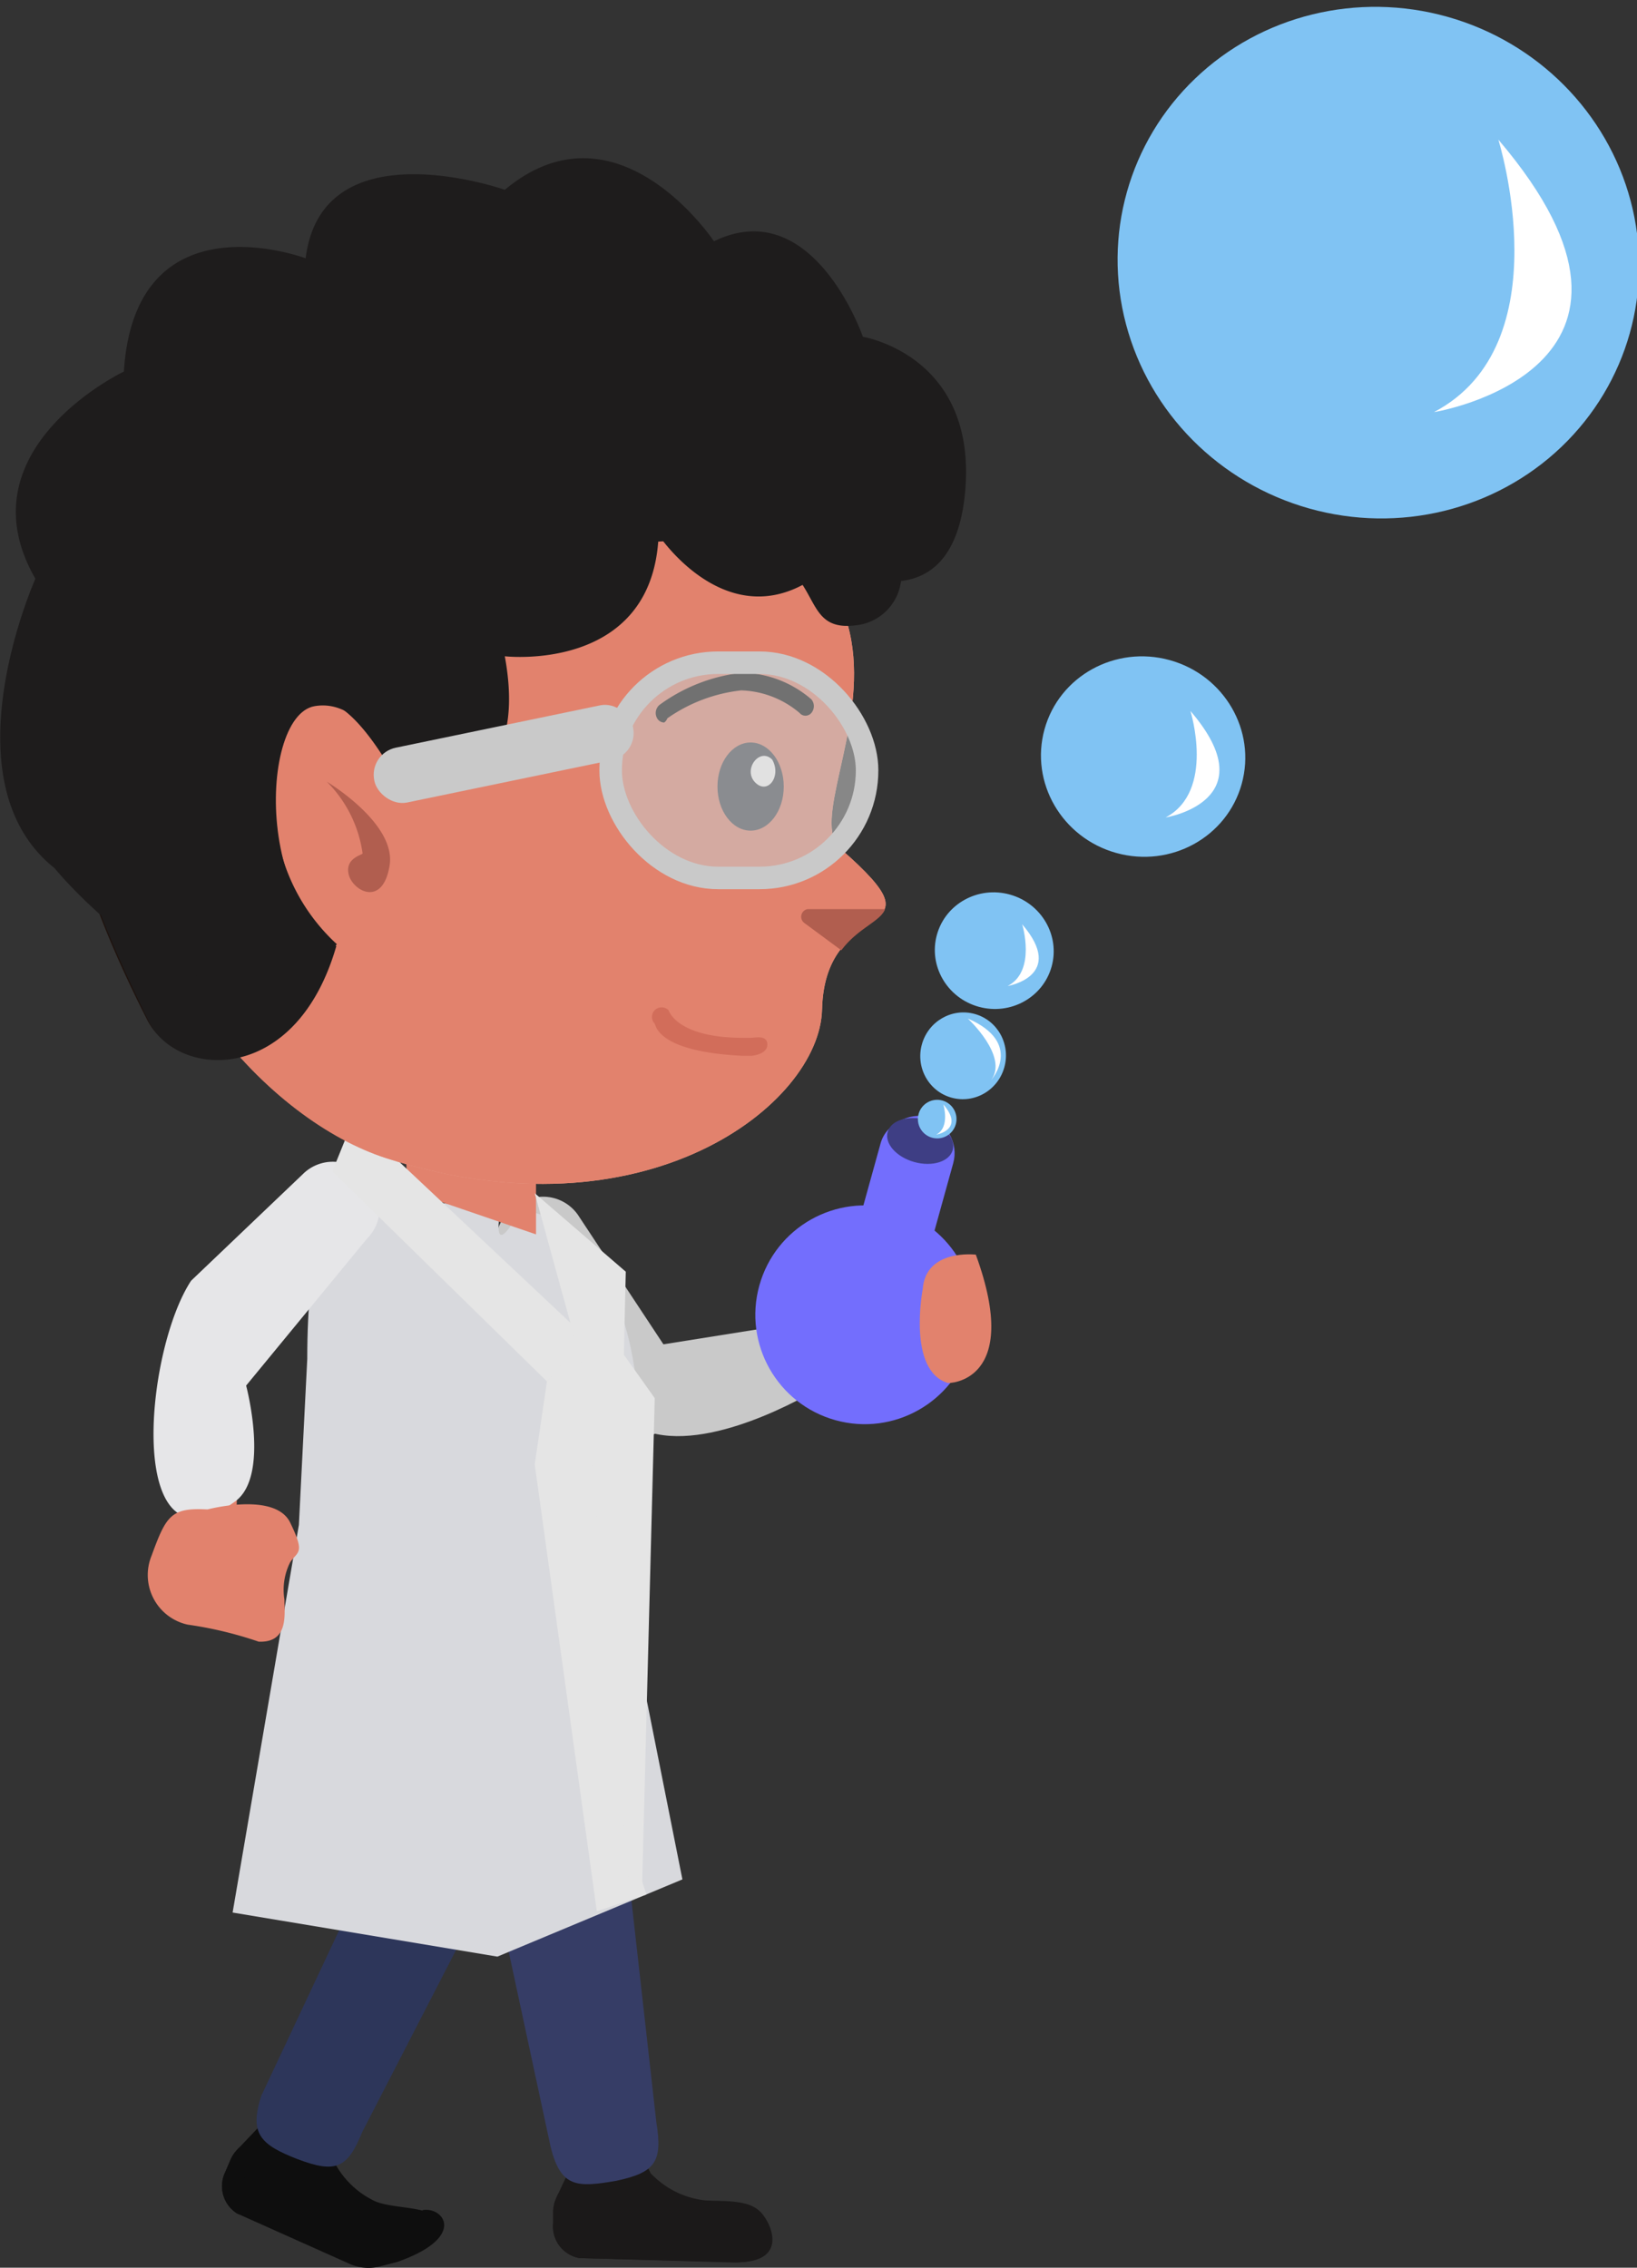 <svg xmlns="http://www.w3.org/2000/svg" viewBox="0 0 50.88 70.49"><rect x="0" y="0" width="50.88" height="70.49" fill="#333333" stroke="none"/><defs><style>.cls-1{isolation:isolate;}.cls-2{fill:#1b1919;}.cls-3{fill:#0e0e0e;}.cls-4{fill:#2d365a;}.cls-5{fill:#e2826d;}.cls-18,.cls-6{fill:#c9c9c9;}.cls-7{fill:#363d66;}.cls-8{fill:#d8d9dd;}.cls-9{fill:#e6e6e8;}.cls-10{fill:#e5e5e5;}.cls-11{fill:#e9a28f;}.cls-12{fill:#1e120d;}.cls-13{fill:#d26d5a;}.cls-14{fill:#383d46;}.cls-15{fill:#fff;}.cls-16{fill:#1e1c1c;}.cls-17{fill:#b15e4f;}.cls-18,.cls-19{stroke:#c9c9c9;stroke-miterlimit:10;}.cls-18{stroke-width:0.23px;opacity:0.56;mix-blend-mode:multiply;}.cls-19{fill:none;stroke-width:0.7px;}.cls-20{fill:#736efd;}.cls-21{fill:#3e3e84;}.cls-22{fill:#80c3f3;}</style></defs><title>1</title><g class="cls-1"><g id="Capa_2" data-name="Capa 2"><g id="Capa_7" data-name="Capa 7"><path class="cls-2" d="M17.83,67.17l-.47,1a1.21,1.21,0,0,0-.16.53l0,.38A1,1,0,0,0,18,70.19l4.91.13c1.56,0,1.11-1.15.74-1.55s-1.12-.34-1.71-.37a2.74,2.74,0,0,1-1.72-.85l-.35-.72a.71.71,0,0,0-.28-.13C19.18,66.62,18.17,66.48,17.83,67.17Z"/><path class="cls-2" d="M17.19,69.1l0-.38a1.26,1.26,0,0,1,.06-.31c.6,1.26,2.26,1.37,4.45,1.43,1.45,0,1.93-.39,2.1-.75.26.49.3,1.21-.95,1.24L18,70.19A1,1,0,0,1,17.19,69.1Z"/><path class="cls-3" d="M8.24,65.91l-.77.81a1.21,1.21,0,0,0-.32.45L7,67.52a1,1,0,0,0,.38,1.29l4,1.41c1.54-.22,2.6-1,2.18-1.32s-1.35-.25-1.89-.47a2.74,2.74,0,0,1-1.35-1.37l-.09-.8A.71.71,0,0,0,10,66C9.69,65.83,8.79,65.37,8.24,65.91Z"/><path class="cls-3" d="M7,67.52l.15-.35a1.26,1.26,0,0,1,.16-.28c.15,1.39,1.68,2,3.74,2.81,1.35.51,2.29-.57,2.08-1,.65-.12,1.41.84-.78,1.61l-.5.13a1.44,1.44,0,0,1-.94-.05L7.38,68.81A1,1,0,0,1,7,67.52Z"/><path class="cls-4" d="M9.26,67.12h0c1.17.44,1.54.29,2-.85l3-5.82.6-6.4-4.53-.43.32,6.15L8.12,65.15C7.74,66.33,8.1,66.67,9.26,67.12Z"/><path class="cls-5" d="M26,42.2h0c-.08-.39-.51-.89-.9-.83l-3.61.88a.94.94,0,0,1-1.22-.42L17.9,37.91l-2.21,1.38,3.24,4.46a1.56,1.56,0,0,0,1.41.74l5.17-1.41A.75.75,0,0,0,26,42.2Z"/><path class="cls-6" d="M18.07,43.12s1.21,2.12,2.35,1.41.38-2.47.38-2.47L18,37.82a1.32,1.32,0,0,0-1.82-.42l-.15.1a1.32,1.32,0,0,0-.42,1.82Z"/><path class="cls-5" d="M25.33,42.61s-1.27-1.41-.7-2.17.59-.53,1-.51a1.67,1.67,0,0,0,1-.32c.34-.19,1-.65,1.34.11a10.46,10.46,0,0,0,.46,1.93,1.38,1.38,0,0,1-1.23,1.72C26,43.54,25.73,43.52,25.33,42.61Z"/><path class="cls-7" d="M10.12,53.27c0-1.1.51-4.24,1.13-4.24h6.6c.63,0,1.22,2.19,1.22,3.29h0c0,.06,0,.12,0,.18,0,1.61-2.09,3.85-4.51,3.85s-4.43-1.32-4.43-3h0s0-.08,0-.12Z"/><path class="cls-7" d="M19.15,67.79h0c1.22-.26,1.45-.59,1.25-1.82L19.14,54.75l-4.72-.56,2.7,12.57C17.44,68,17.93,68,19.15,67.79Z"/><path class="cls-8" d="M7.23,59.45l8.23,1.37,5.75-2.4L20,52.34l-.09-4.57-.08-3.7c0-3.3-1.54-6.34-3.67-6.44,0,0-.89,1.7-.61,0l-2.46-.32c-.05,0-1.59-1.06-1.64-1-1.35.62-1.9,2.6-1.9,5.93L9.29,47.4Z"/><polygon class="cls-5" points="12.66 37 16.66 38.37 16.66 34.62 12.57 34.62 12.66 37"/><path class="cls-5" d="M6.49,48l.86-.24c.39-.05.06-.2,0-.59l.07-3.78a1.6,1.6,0,0,1,.45-1.51l3.47-3.35L9.56,36.63,5.9,40.75a2.51,2.51,0,0,0-.52,1.2l.28,5.42A.75.75,0,0,0,6.49,48Z"/><path class="cls-9" d="M5.94,39.81c-1.48,2.25-2.06,9.35,1.37,6.86,1.09-.79.34-3.6.34-3.6l3.76-4.57a1.32,1.32,0,0,0,0-1.87l-.13-.13a1.32,1.32,0,0,0-1.87,0Z"/><path class="cls-5" d="M6.45,46.92s2.1-.56,2.57.41.24.88,0,1.23a1.9,1.9,0,0,0-.18,1.16c0,.45.14,1.35-.8,1.31a12,12,0,0,0-2.21-.53,1.58,1.58,0,0,1-1.12-2.14C5.17,47.1,5.32,46.86,6.45,46.92Z"/><polygon class="cls-10" points="10.33 36.41 17 42.94 18.23 41.59 10.99 34.78 10.33 36.41"/><path class="cls-11" d="M3.79,23.36C3.79,30,8.36,34.79,12,36c8.05,2.59,13.48-1.67,13.55-4.62.09-3.68,4-2,.57-5-1.79-1.6,6.46-11-11-12C9.24,14.19,3.79,16.72,3.79,23.36Z"/><path class="cls-12" d="M4.58,31.71c.9,1.76,4.6,2,5.84-2.42a6.18,6.18,0,0,0,.1-3.44s-.77-1.14,1.6-1.43,3.26-6.7,6.34-7.57c2.31-.65,4.19.37,6.08,0s1.66-4.59-1.07-5.3-13.12-6-18.19.46S1.82,18.69,2.13,24.6C2.26,27,3.9,30.38,4.58,31.71Z"/><path class="cls-11" d="M12.54,24.67s-1-3.09-2.81-2.78-1.91,7.38,2,8C14.51,30.27,12.54,24.67,12.54,24.67Z"/><path class="cls-5" d="M10.11,24.23s2.16,1.29,1.95,2.6-1.14.8-1.27.29.41-.61.43-.66A3.92,3.92,0,0,0,10.11,24.23Z"/><path class="cls-12" d="M1.7,18.63c0,5.77,5.69,1,12.41-.73,13.56-3.4,9.57,1.82,12.42,1.48A1.58,1.58,0,0,0,27.91,18c1.34-4.7-2.93-11.63-13-11.2C8,7.12,1.7,12.86,1.7,18.63Z"/><path class="cls-5" d="M25.05,28.2h2.41c-.15.39-.85.59-1.36,1.28l-1.19-.84A.24.24,0,0,1,25.05,28.2Z"/><path class="cls-13" d="M23,32.82h-.28c-2.63-.13-2.69-.93-2.73-1a.3.3,0,0,1,0-.42.31.31,0,0,1,.43,0s.24.86,2.31.86H23c.13,0,.51-.1.51.21S23,32.82,23,32.82Z"/><path d="M20.3,22.46a.26.26,0,0,1-.22-.14.33.33,0,0,1,.08-.41,5.33,5.33,0,0,1,2.58-1,3.39,3.39,0,0,1,2.14.83.33.33,0,0,1,0,.42.24.24,0,0,1-.37,0,2.94,2.94,0,0,0-1.81-.7,4.93,4.93,0,0,0-2.3.87A.24.24,0,0,1,20.3,22.46Z"/><ellipse class="cls-14" cx="22.99" cy="24.45" rx="1.03" ry="1.37"/><path class="cls-15" d="M23.66,23.61c.3.52-.14,1.11-.53.71S23.27,23.22,23.66,23.61Z"/><path class="cls-5" d="M3.85,23.42C3.85,30.07,8.41,34.85,12,36c8.05,2.59,13.48-1.67,13.55-4.62.09-3.68,4-2,.57-5-1.79-1.6,6.46-11-11-12C9.29,14.25,3.85,16.78,3.85,23.42Z"/><path class="cls-16" d="M4.63,31.77c.9,1.76,4.6,2,5.84-2.42a6.18,6.18,0,0,0,.1-3.44s-.77-1.14,1.6-1.43,3.26-6.7,6.34-7.57c2.31-.65,4.19.37,6.08,0s1.66-4.59-1.07-5.3-13.12-6-18.19.46-3.47,6.69-3.16,12.6C2.31,27.11,4,30.44,4.63,31.77Z"/><path class="cls-5" d="M12.59,24.73s-1-3.09-2.81-2.78-1.91,7.38,2,8C14.56,30.33,12.59,24.73,12.59,24.73Z"/><path class="cls-17" d="M10.16,24.3s2.16,1.29,1.95,2.6-1.14.8-1.27.29.41-.61.43-.66A3.92,3.92,0,0,0,10.16,24.3Z"/><path class="cls-16" d="M1.75,18.69c0,5.77,5.69,1,12.41-.73,13.56-3.4,9.57,1.82,12.42,1.48A1.58,1.58,0,0,0,28,18.1C29.29,13.39,25,6.47,15,6.89,8.08,7.18,1.75,12.92,1.75,18.69Z"/><path class="cls-17" d="M25.1,28.26h2.41c-.15.39-.85.59-1.36,1.28L25,28.69A.24.24,0,0,1,25.1,28.26Z"/><path class="cls-16" d="M10.47,29.35A6,6,0,0,1,8.8,23.13c1.22-3.79,3.79,1.6,3.79,1.6s4,.58,3.1-4.33c0,0,4.61.53,4.78-3.77,0,0,2.38,3.59,5.35.93,0,0,3.74,2.11,4.17-2.2s-3.17-4.89-3.17-4.89S25.28,6,22.19,7.5c0,0-3-4.52-6.5-1.6,0,0-5.68-2-6.19,2.13,0,0-5.3-2-5.65,3.52,0,0-5.07,2.41-2.75,6.44,0,0-2.82,6.29.6,9C1.7,27,6.91,33.33,10.47,29.35Z"/><path class="cls-13" d="M23.36,32.82h-.28c-2.63-.13-2.69-.93-2.73-1a.3.3,0,0,1,0-.42.31.31,0,0,1,.43,0s.24.86,2.31.86h.25c.13,0,.51-.1.51.21S23.36,32.82,23.36,32.82Z"/><path d="M20.64,22.46a.26.26,0,0,1-.22-.14.33.33,0,0,1,.08-.41,5.33,5.33,0,0,1,2.58-1,3.39,3.39,0,0,1,2.14.83.33.33,0,0,1,0,.42.24.24,0,0,1-.37,0,2.94,2.94,0,0,0-1.81-.7,4.93,4.93,0,0,0-2.3.87A.24.24,0,0,1,20.64,22.46Z"/><ellipse class="cls-14" cx="23.33" cy="24.45" rx="1.03" ry="1.37"/><path class="cls-15" d="M24,23.61c.3.52-.14,1.11-.53.71S23.61,23.22,24,23.61Z"/><path class="cls-6" d="M20.29,41.84l4.46-.71.75,2s-3,1.87-5.08,1.45S20.29,41.84,20.29,41.84Z"/><rect class="cls-18" x="18.98" y="20.6" width="7.97" height="6.69" rx="3.34" ry="3.34"/><rect class="cls-19" x="18.98" y="20.6" width="7.97" height="6.69" rx="3.34" ry="3.34"/><rect class="cls-6" x="11.55" y="22.56" width="8.21" height="1.74" rx="0.86" ry="0.86" transform="translate(-4.43 3.67) rotate(-11.71)"/><polygon class="cls-10" points="19.84 58.12 18.16 41.59 17 42.94 16.62 45.52 18.55 59.41 20.09 58.89 19.84 58.12"/><polygon class="cls-10" points="16.62 37.09 18.16 42.69 19.58 58.96 19.96 58.51 20.35 43.46 19.39 42.11 19.45 39.53 16.62 37.09"/><circle class="cls-20" cx="26.88" cy="40.87" r="3.4" transform="translate(-19.69 55.85) rotate(-74.5)"/><rect class="cls-20" x="25.45" y="36.1" width="5.3" height="2.34" rx="1.17" ry="1.17" transform="translate(-15.32 54.39) rotate(-74.5)"/><ellipse class="cls-21" cx="28.59" cy="35.46" rx="0.68" ry="1.05" transform="translate(-13.21 53.54) rotate(-74.5)"/><circle class="cls-22" cx="29.13" cy="34.79" r="0.6" transform="translate(-12.18 53.56) rotate(-74.5)"/><ellipse class="cls-22" cx="29.93" cy="32.82" rx="1.35" ry="1.33" transform="translate(-9.69 52.89) rotate(-74.5)"/><ellipse class="cls-22" cx="30.9" cy="29.55" rx="1.81" ry="1.85" transform="translate(-5.83 51.43) rotate(-74.5)"/><path class="cls-15" d="M31.77,28.73s.45,1.45-.45,1.92C31.32,30.65,33.15,30.34,31.77,28.73Z"/><ellipse class="cls-22" cx="35.53" cy="23.52" rx="3.11" ry="3.18" transform="translate(3.37 51.47) rotate(-74.5)"/><path class="cls-15" d="M37,22.1s.78,2.49-.77,3.31C36.25,25.41,39.4,24.89,37,22.1Z"/><ellipse class="cls-22" cx="42.74" cy="7.98" rx="7.96" ry="8.14" transform="matrix(0.27, -0.96, 0.96, 0.27, 23.64, 47.04)"/><path class="cls-15" d="M46.57,4.34s2,6.37-2,8.47C44.6,12.81,52.66,11.48,46.57,4.34Z"/><path class="cls-15" d="M30.08,31.66s1.27,1.17.73,1.91C30.81,33.57,31.83,32.42,30.08,31.66Z"/><path class="cls-15" d="M29.32,34.33s.22.71-.22.94C29.1,35.27,30,35.12,29.32,34.33Z"/><path class="cls-5" d="M30.33,39s-1.56-.19-1.65,1.07c0,0-.49,2.53.78,2.92C29.46,43,31.79,43,30.33,39Z"/></g></g></g></svg>